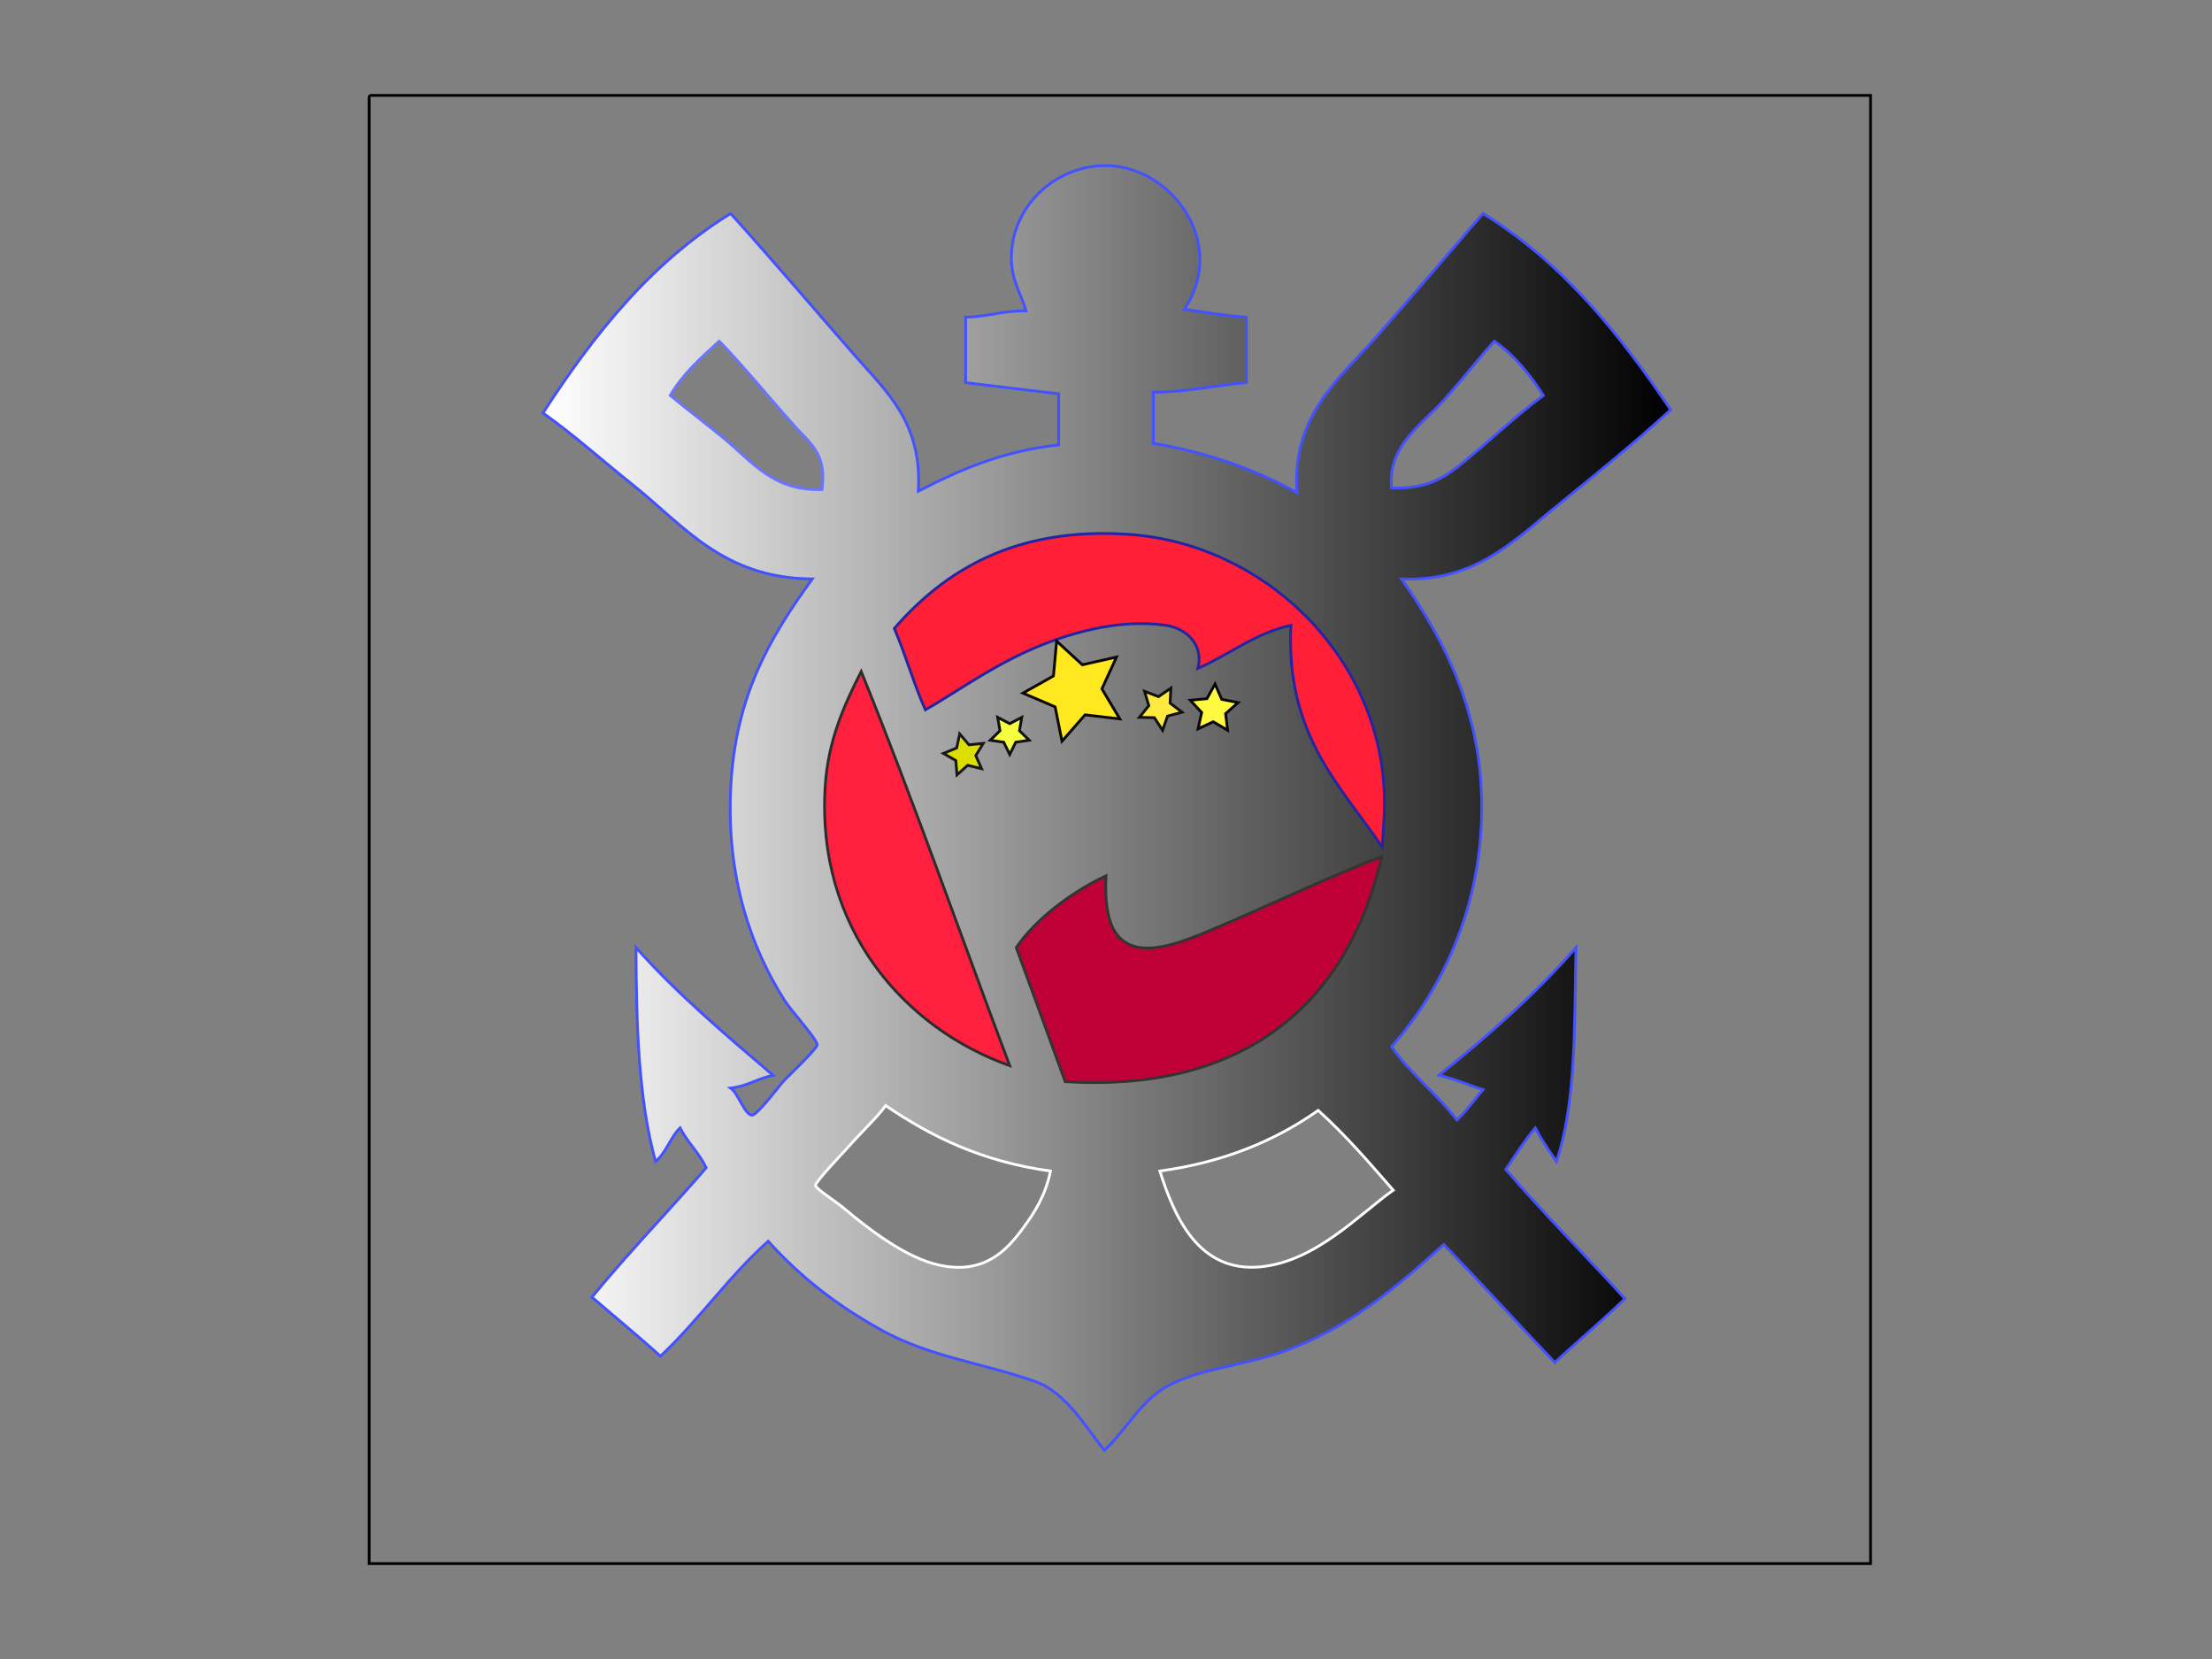 <?xml version="1.0" encoding="utf-8"?>
<!-- Generator: Adobe Illustrator 15.1.0, SVG Export Plug-In . SVG Version: 6.00 Build 0)  -->
<!DOCTYPE svg PUBLIC "-//W3C//DTD SVG 1.1//EN" "http://www.w3.org/Graphics/SVG/1.1/DTD/svg11.dtd">
<svg version="1.1" id="Camada_1" xmlns="http://www.w3.org/2000/svg" xmlns:xlink="http://www.w3.org/1999/xlink" x="0px" y="0px"
	 width="800px" height="600px" viewBox="0 0 800 600" enable-background="new 0 0 800 600" xml:space="preserve">
<rect x="0" y="0" width="800" height="600" fill="#808080" stroke="none"/>
<g id="XMLID_2_">
	<g>
		<linearGradient id="SVGID_1_" gradientUnits="userSpaceOnUse" x1="196.38" y1="292.202" x2="604.21" y2="292.202">
			<stop  offset="0" style="stop-color:#FFFFFF"/>
			<stop  offset="1" style="stop-color:#000000"/>
		</linearGradient>
		<path fill="url(#SVGID_1_)" d="M604.21,148.21c-13.91,12.83-28.59,24.5-43.08,36.36c-14.1,11.54-28.43,25.92-54.3,24.82
			c13.43,18.88,27.42,43.79,28.92,76.18c1.84,39.71-13.71,71.831-32.46,92.93c6.78,9.91,16.42,17.03,23.61,26.55
			c3.54-3.27,6.29-7.319,9.439-10.97c-5.359-1.68-10.17-3.9-15.939-5.19c17.739-14.21,34.699-29.18,49.58-46.18
			c-0.58,27.521,0.109,56.29-7.08,77.35c-2.681-3.93-5.37-7.84-7.67-12.13c-3.9,4.66-7.19,9.91-10.631,15.011
			c13.851,16.09,28.79,31.1,43.091,46.75c-8.2,7.949-17.021,15.29-25.381,23.09c-13.43-14.19-26.579-28.641-40.14-42.71
			c-16.77,15.1-34.76,30.899-59.61,39.25c-12.77,4.29-27.3,5.71-38.359,10.96c-11.45,5.439-15.891,15.91-24.79,24.239
			c-6.5-8.06-13.96-20.979-24.79-24.81c-18.93-6.7-38.43-9.05-55.48-18.47c-16.14-8.92-29.23-18.98-41.31-32.33
			c-14.23,12.649-25.1,28.56-38.96,41.56c-8.08-7.3-16.54-14.22-24.79-21.35c13.23-16.12,27.69-31.03,41.32-46.76
			c-2.52-5.42-6.75-9.181-9.45-14.431c-3.55,3.46-5,8.96-8.85,12.13c-6.18-22.05-6.98-49.35-7.08-77.35
			c15.03,16.86,32.34,31.48,49.58,46.18c-5.53,1.141-9.32,3.971-15.35,4.62c2.67,1.811,5.12,9.67,7.67,9.811
			c1.9,0.1,9.62-10.32,11.81-12.7c0.74-0.811,11.71-11.26,11.8-12.7c0.13-1.97-9.21-12.08-11.8-16.16
			c-12.06-18.99-20.92-44.05-19.48-76.19c1.51-33.57,14.03-54.76,29.51-76.18c-32.27-0.25-46.49-19.38-64.92-34.06
			c-10.86-8.65-20.94-17.79-32.46-25.97c18.31-28.26,38.94-54.27,67.87-72.15c15.33,17,29.93,34.25,45.45,51.95
			c10.81,12.33,23.95,23.85,22.42,48.48c14.83-7.63,30.4-14.53,50.76-16.74c0-6.15,0-12.31,0-18.47
			c-11.18-1.37-22.45-2.66-33.64-4.04c0-7.88,0-15.77,0-23.66c7.9-0.16,13.64-2.44,21.84-2.31c-1.76-6.12-5.31-11.07-5.31-19.04
			c0-18.71,15.56-32.93,33.05-33.48c24.23-0.76,45.73,27.69,29.51,51.94c7.38,1.06,14.52,2.35,22.43,2.89c0,7.89,0,15.78,0,23.66
			c-11.42,0.96-21.31,3.41-33.64,3.47c0,6.15,0,12.31,0,18.47c19.93,3.4,37.08,9.52,51.939,17.89
			c-1.939-27.91,15.49-41.46,28.33-55.99c13.13-14.86,25.79-29.8,38.95-45.02C565.09,94.89,585.61,120.61,604.21,148.21z
			 M558.18,143.01c-4.85-7.57-10.42-14.44-17.71-19.62c-5.52,5.99-11.34,13.59-18.3,21.35c-7.97,8.9-20.51,16.69-18.88,31.75
			c13.64,0.34,19.5-4.04,26.56-9.81C539.68,158.63,548.51,150.12,558.18,143.01z M499.93,306.35c0.46-7.56,1.07-14.31,0.59-21.93
			c-3.09-48.6-44.21-88.02-92.67-91.19c-40.939-2.69-66.359,13.3-84.399,34.05c4.07,9.49,7.03,20.06,11.22,29.44
			c10.26-5.82,22.6-14.8,37.18-21.36c13.62-6.13,32.25-11.68,49.58-9.24c8.601,1.22,13.86,7.89,11.801,15.59
			c11.5-4.92,20.229-12.54,33.649-15.59C464.9,265.58,484.56,283.87,499.93,306.35z M503.88,430.44
			c-8.689-9.971-17.31-20.011-27.149-28.851c-15.41,10.9-33.971,18.73-57.25,21.93c5.18,16.301,13.859,36.921,36.59,34.631
			C475.95,456.14,491.55,439.2,503.88,430.44z M499.75,309.82c-16.34,5.93-43.91,19.13-63.16,27.12c-7.62,3.17-16.97,6.8-24.2,5.77
			c-11.359-1.61-12.939-13.39-12.39-25.97c-12.99,6.16-25.52,15.819-32.46,25.97c5.91,16.16,11.83,32.3,17.7,48.49
			C452.69,395.37,488.19,360.29,499.75,309.82z M443.26,258.1l4.53-4.01l-5.94-1.16l-2.42-5.54l-2.93,5.29l-6.02,0.58l4.119,4.43
			l-1.3,5.91l5.48-2.56l5.22,3.07L443.26,258.1z M422.26,258.99l5.23-1.41l-4.311-3.3l0.28-5.41l-4.47,3.08l-5.061-1.93l1.551,5.19
			l-3.41,4.22l5.42,0.14l2.97,4.54L422.26,258.99z M405,260l-6.48-10.87l5.28-11.5l-12.35,2.8l-9.31-8.57l-1.14,12.6l-11.03,6.21
			l11.63,4.98l2.49,12.41l8.34-9.53L405,260z M369.9,444.3c4.34-5.87,8.18-11.89,10.03-20.78c-24.53-3.329-43.17-12.43-59.61-23.67
			c-3.89,5.19-7.55,8.23-13.57,15.011c-1.3,1.449-11.94,12.609-11.81,13.85c0.14,1.28,7.19,5.69,10.04,8.08
			c9.66,8.15,22.89,18.24,34.82,20.78C356.21,461.07,364.22,451.96,369.9,444.3z M367.36,268.43l4.87-0.71l-3.53-3.44l0.84-4.85
			l-4.36,2.29l-4.36-2.29l0.84,4.85l-3.53,3.44l4.87,0.71l2.18,4.41L367.36,268.43z M352.9,273.26l2.71-4.42l-5.16,0.53l-3.37-3.94
			L346,270.5l-4.79,1.98l4.49,2.6l0.4,5.17l3.86-3.46L355,278L352.9,273.26z M365.18,385.42c-17.89-47.53-34.83-95.99-53.71-142.56
			c-6.34,12.4-11.9,25.06-12.99,40.98C294.93,335.65,327.13,371.93,365.18,385.42z M297.3,177.07c1.75-13.03-4.29-16.68-10.03-23.09
			c-8.74-9.76-19.61-22.96-27.15-30.59c-6.51,5.95-13.14,11.77-17.71,19.62c6.22,5.14,12.75,10.06,19.48,15.59
			C271.93,166.83,279.47,177.59,297.3,177.07z"/>
		<path fill="#FF1F37" d="M500.52,284.42c0.48,7.62-0.13,14.37-0.59,21.93c-15.37-22.479-35.029-40.77-33.05-80.229
			c-13.42,3.05-22.149,10.67-33.649,15.59c2.06-7.7-3.2-14.37-11.801-15.59c-17.33-2.44-35.959,3.11-49.58,9.24
			c-14.58,6.56-26.92,15.54-37.18,21.36c-4.19-9.38-7.15-19.95-11.22-29.44c18.04-20.75,43.46-36.74,84.399-34.05
			C456.31,196.4,497.43,235.82,500.52,284.42z"/>
		<path fill="#BF0036" d="M436.59,336.94c19.25-7.99,46.82-21.19,63.16-27.12c-11.56,50.47-47.06,85.55-114.51,81.38
			c-5.87-16.19-11.79-32.33-17.7-48.49c6.94-10.15,19.47-19.81,32.46-25.97c-0.55,12.58,1.03,24.359,12.39,25.97
			C419.62,343.74,428.97,340.11,436.59,336.94z"/>
		<polygon fill="#FFF93F" points="447.79,254.09 443.26,258.1 444,264.11 438.78,261.04 433.3,263.6 434.6,257.69 430.48,253.26 
			436.5,252.68 439.43,247.39 441.85,252.93 		"/>
		<polygon fill="#FFEB3F" points="427.49,257.58 422.26,258.99 420.46,264.11 417.49,259.57 412.07,259.43 415.48,255.21 
			413.93,250.02 418.99,251.95 423.46,248.87 423.18,254.28 		"/>
		<polygon fill="#FFE81F" points="398.52,249.13 405,260 392.43,258.53 384.09,268.06 381.6,255.65 369.97,250.67 381,244.46 
			382.14,231.86 391.45,240.43 403.8,237.63 		"/>
		<polygon fill="#F6FF3F" points="372.23,267.72 367.36,268.43 365.18,272.84 363,268.43 358.13,267.72 361.66,264.28 
			360.82,259.43 365.18,261.72 369.54,259.43 368.7,264.28 		"/>
		<polygon fill="#DDDF00" points="355.61,268.84 352.9,273.26 355,278 349.96,276.79 346.1,280.25 345.7,275.08 341.21,272.48 
			346,270.5 347.08,265.43 350.45,269.37 		"/>
		<path fill="#FF1F3F" d="M311.47,242.86c18.88,46.57,35.82,95.03,53.71,142.56c-38.05-13.49-70.25-49.77-66.7-101.58
			C299.57,267.92,305.13,255.26,311.47,242.86z"/>
	</g>
	<g>
		<path fill="none" stroke="#FFFFFF" d="M503.88,430.44c-12.33,8.76-27.93,25.699-47.81,27.71c-22.73,2.29-31.41-18.33-36.59-34.631
			c23.279-3.199,41.84-11.029,57.25-21.93C486.57,410.43,495.19,420.47,503.88,430.44z"/>
		<path fill="none" stroke="#FFFFFF" d="M379.93,423.52c-1.85,8.891-5.69,14.91-10.03,20.78c-5.68,7.66-13.69,16.771-30.1,13.271
			c-11.93-2.54-25.16-12.63-34.82-20.78c-2.85-2.39-9.9-6.8-10.04-8.08c-0.13-1.24,10.51-12.4,11.81-13.85
			c6.02-6.78,9.68-9.82,13.57-15.011C336.76,411.09,355.4,420.19,379.93,423.52z"/>
		<path fill="none" stroke="#343434" d="M499.75,309.82c-11.56,50.47-47.06,85.55-114.51,81.38c-5.87-16.19-11.79-32.33-17.7-48.49
			c6.94-10.15,19.47-19.81,32.46-25.97c-0.55,12.58,1.03,24.359,12.39,25.97c7.23,1.03,16.58-2.6,24.2-5.77
			C455.84,328.95,483.41,315.75,499.75,309.82z"/>
		<path fill="none" stroke="#2D2D2D" d="M311.47,242.86c18.88,46.57,35.82,95.03,53.71,142.56c-38.05-13.49-70.25-49.77-66.7-101.58
			C299.57,267.92,305.13,255.26,311.47,242.86z"/>
		<path fill="none" stroke="#2525A0" d="M499.93,306.35c-15.37-22.479-35.029-40.77-33.05-80.229
			c-13.42,3.05-22.149,10.67-33.649,15.59c2.06-7.7-3.2-14.37-11.801-15.59c-17.33-2.44-35.959,3.11-49.58,9.24
			c-14.58,6.56-26.92,15.54-37.18,21.36c-4.19-9.38-7.15-19.95-11.22-29.44c18.04-20.75,43.46-36.74,84.399-34.05
			c48.46,3.17,89.58,42.59,92.67,91.19C501,292.04,500.39,298.79,499.93,306.35z"/>
		<path fill="none" stroke="#4351FF" d="M558.18,143.01c-9.67,7.11-18.5,15.62-28.33,23.67c-7.06,5.77-12.92,10.15-26.56,9.81
			c-1.63-15.06,10.91-22.85,18.88-31.75c6.96-7.76,12.78-15.36,18.3-21.35C547.76,128.57,553.33,135.44,558.18,143.01z"/>
		<path fill="none" stroke="#6974FF" d="M297.3,177.07c-17.83,0.52-25.37-10.24-35.41-18.47c-6.73-5.53-13.26-10.45-19.48-15.59
			c4.57-7.85,11.2-13.67,17.71-19.62c7.54,7.63,18.41,20.83,27.15,30.59C293.01,160.39,299.05,164.04,297.3,177.07z"/>
		<path fill="none" stroke="#4351FF" d="M428.33,111.84c7.38,1.06,14.52,2.35,22.43,2.89c0,7.89,0,15.78,0,23.66
			c-11.42,0.96-21.31,3.41-33.64,3.47c0,6.15,0,12.31,0,18.47c19.93,3.4,37.08,9.52,51.939,17.89
			c-1.939-27.91,15.49-41.46,28.33-55.99c13.13-14.86,25.79-29.8,38.95-45.02c28.75,17.68,49.271,43.4,67.87,71
			c-13.91,12.83-28.59,24.5-43.08,36.36c-14.1,11.54-28.43,25.92-54.3,24.82c13.43,18.88,27.42,43.79,28.92,76.18
			c1.84,39.71-13.71,71.831-32.46,92.93c6.78,9.91,16.42,17.03,23.61,26.55c3.54-3.27,6.29-7.319,9.439-10.97
			c-5.359-1.68-10.17-3.9-15.939-5.19c17.739-14.21,34.699-29.18,49.58-46.18c-0.58,27.521,0.109,56.29-7.08,77.35
			c-2.681-3.93-5.37-7.84-7.67-12.13c-3.9,4.66-7.19,9.91-10.631,15.011c13.851,16.09,28.79,31.1,43.091,46.75
			c-8.2,7.949-17.021,15.29-25.381,23.09c-13.43-14.19-26.579-28.641-40.14-42.71c-16.77,15.1-34.76,30.899-59.61,39.25
			c-12.77,4.29-27.3,5.71-38.359,10.96c-11.45,5.439-15.891,15.91-24.79,24.239c-6.5-8.06-13.96-20.979-24.79-24.81
			c-18.93-6.7-38.43-9.05-55.48-18.47c-16.14-8.92-29.23-18.98-41.31-32.33c-14.23,12.649-25.1,28.56-38.96,41.56
			c-8.08-7.3-16.54-14.22-24.79-21.35c13.23-16.12,27.69-31.03,41.32-46.76c-2.52-5.42-6.75-9.181-9.45-14.431
			c-3.55,3.46-5,8.96-8.85,12.13c-6.18-22.05-6.98-49.35-7.08-77.35c15.03,16.86,32.34,31.48,49.58,46.18
			c-5.53,1.141-9.32,3.971-15.35,4.62c2.67,1.811,5.12,9.67,7.67,9.811c1.9,0.1,9.62-10.32,11.81-12.7
			c0.74-0.811,11.71-11.26,11.8-12.7c0.13-1.97-9.21-12.08-11.8-16.16c-12.06-18.99-20.92-44.05-19.48-76.19
			c1.51-33.57,14.03-54.76,29.51-76.18c-32.27-0.25-46.49-19.38-64.92-34.06c-10.86-8.65-20.94-17.79-32.46-25.97
			c18.31-28.26,38.94-54.27,67.87-72.15c15.33,17,29.93,34.25,45.45,51.95c10.81,12.33,23.95,23.85,22.42,48.48
			c14.83-7.63,30.4-14.53,50.76-16.74c0-6.15,0-12.31,0-18.47c-11.18-1.37-22.45-2.66-33.64-4.04c0-7.88,0-15.77,0-23.66
			c7.9-0.16,13.64-2.44,21.84-2.31c-1.76-6.12-5.31-11.07-5.31-19.04c0-18.71,15.56-32.93,33.05-33.48
			C423.05,59.14,444.55,87.59,428.33,111.84z"/>
		<path fill="none" stroke="#000000" d="M134.1,34.5c180.8,0,361.6,0,542.41,0c0,177,0,354.01,0,531c-181,0-362.01,0-543,0
			c0-176.43,0-352.84,0-529.27C133.46,35.41,133.41,34.6,134.1,34.5z"/>
		<polygon fill="none" stroke="#0C0808" points="405,260 392.43,258.53 384.09,268.06 381.6,255.65 369.97,250.67 381,244.46 
			382.14,231.86 391.45,240.43 403.8,237.63 398.52,249.13 		"/>
		<polygon fill="none" stroke="#171717" points="355,278 349.96,276.79 346.1,280.25 345.7,275.08 341.21,272.48 346,270.5 
			347.08,265.43 350.45,269.37 355.61,268.84 352.9,273.26 		"/>
		<polygon fill="none" stroke="#101010" points="365.18,272.84 363,268.43 358.13,267.72 361.66,264.28 360.82,259.43 
			365.18,261.72 369.54,259.43 368.7,264.28 372.23,267.72 367.36,268.43 		"/>
		<polygon fill="none" stroke="#101010" points="412.07,259.43 415.48,255.21 413.93,250.02 418.99,251.95 423.46,248.87 
			423.18,254.28 427.49,257.58 422.26,258.99 420.46,264.11 417.49,259.57 		"/>
		<polygon fill="none" stroke="#080808" points="444,264.11 438.78,261.04 433.3,263.6 434.6,257.69 430.48,253.26 436.5,252.68 
			439.43,247.39 441.85,252.93 447.79,254.09 443.26,258.1 		"/>
	</g>
</g>
</svg>
